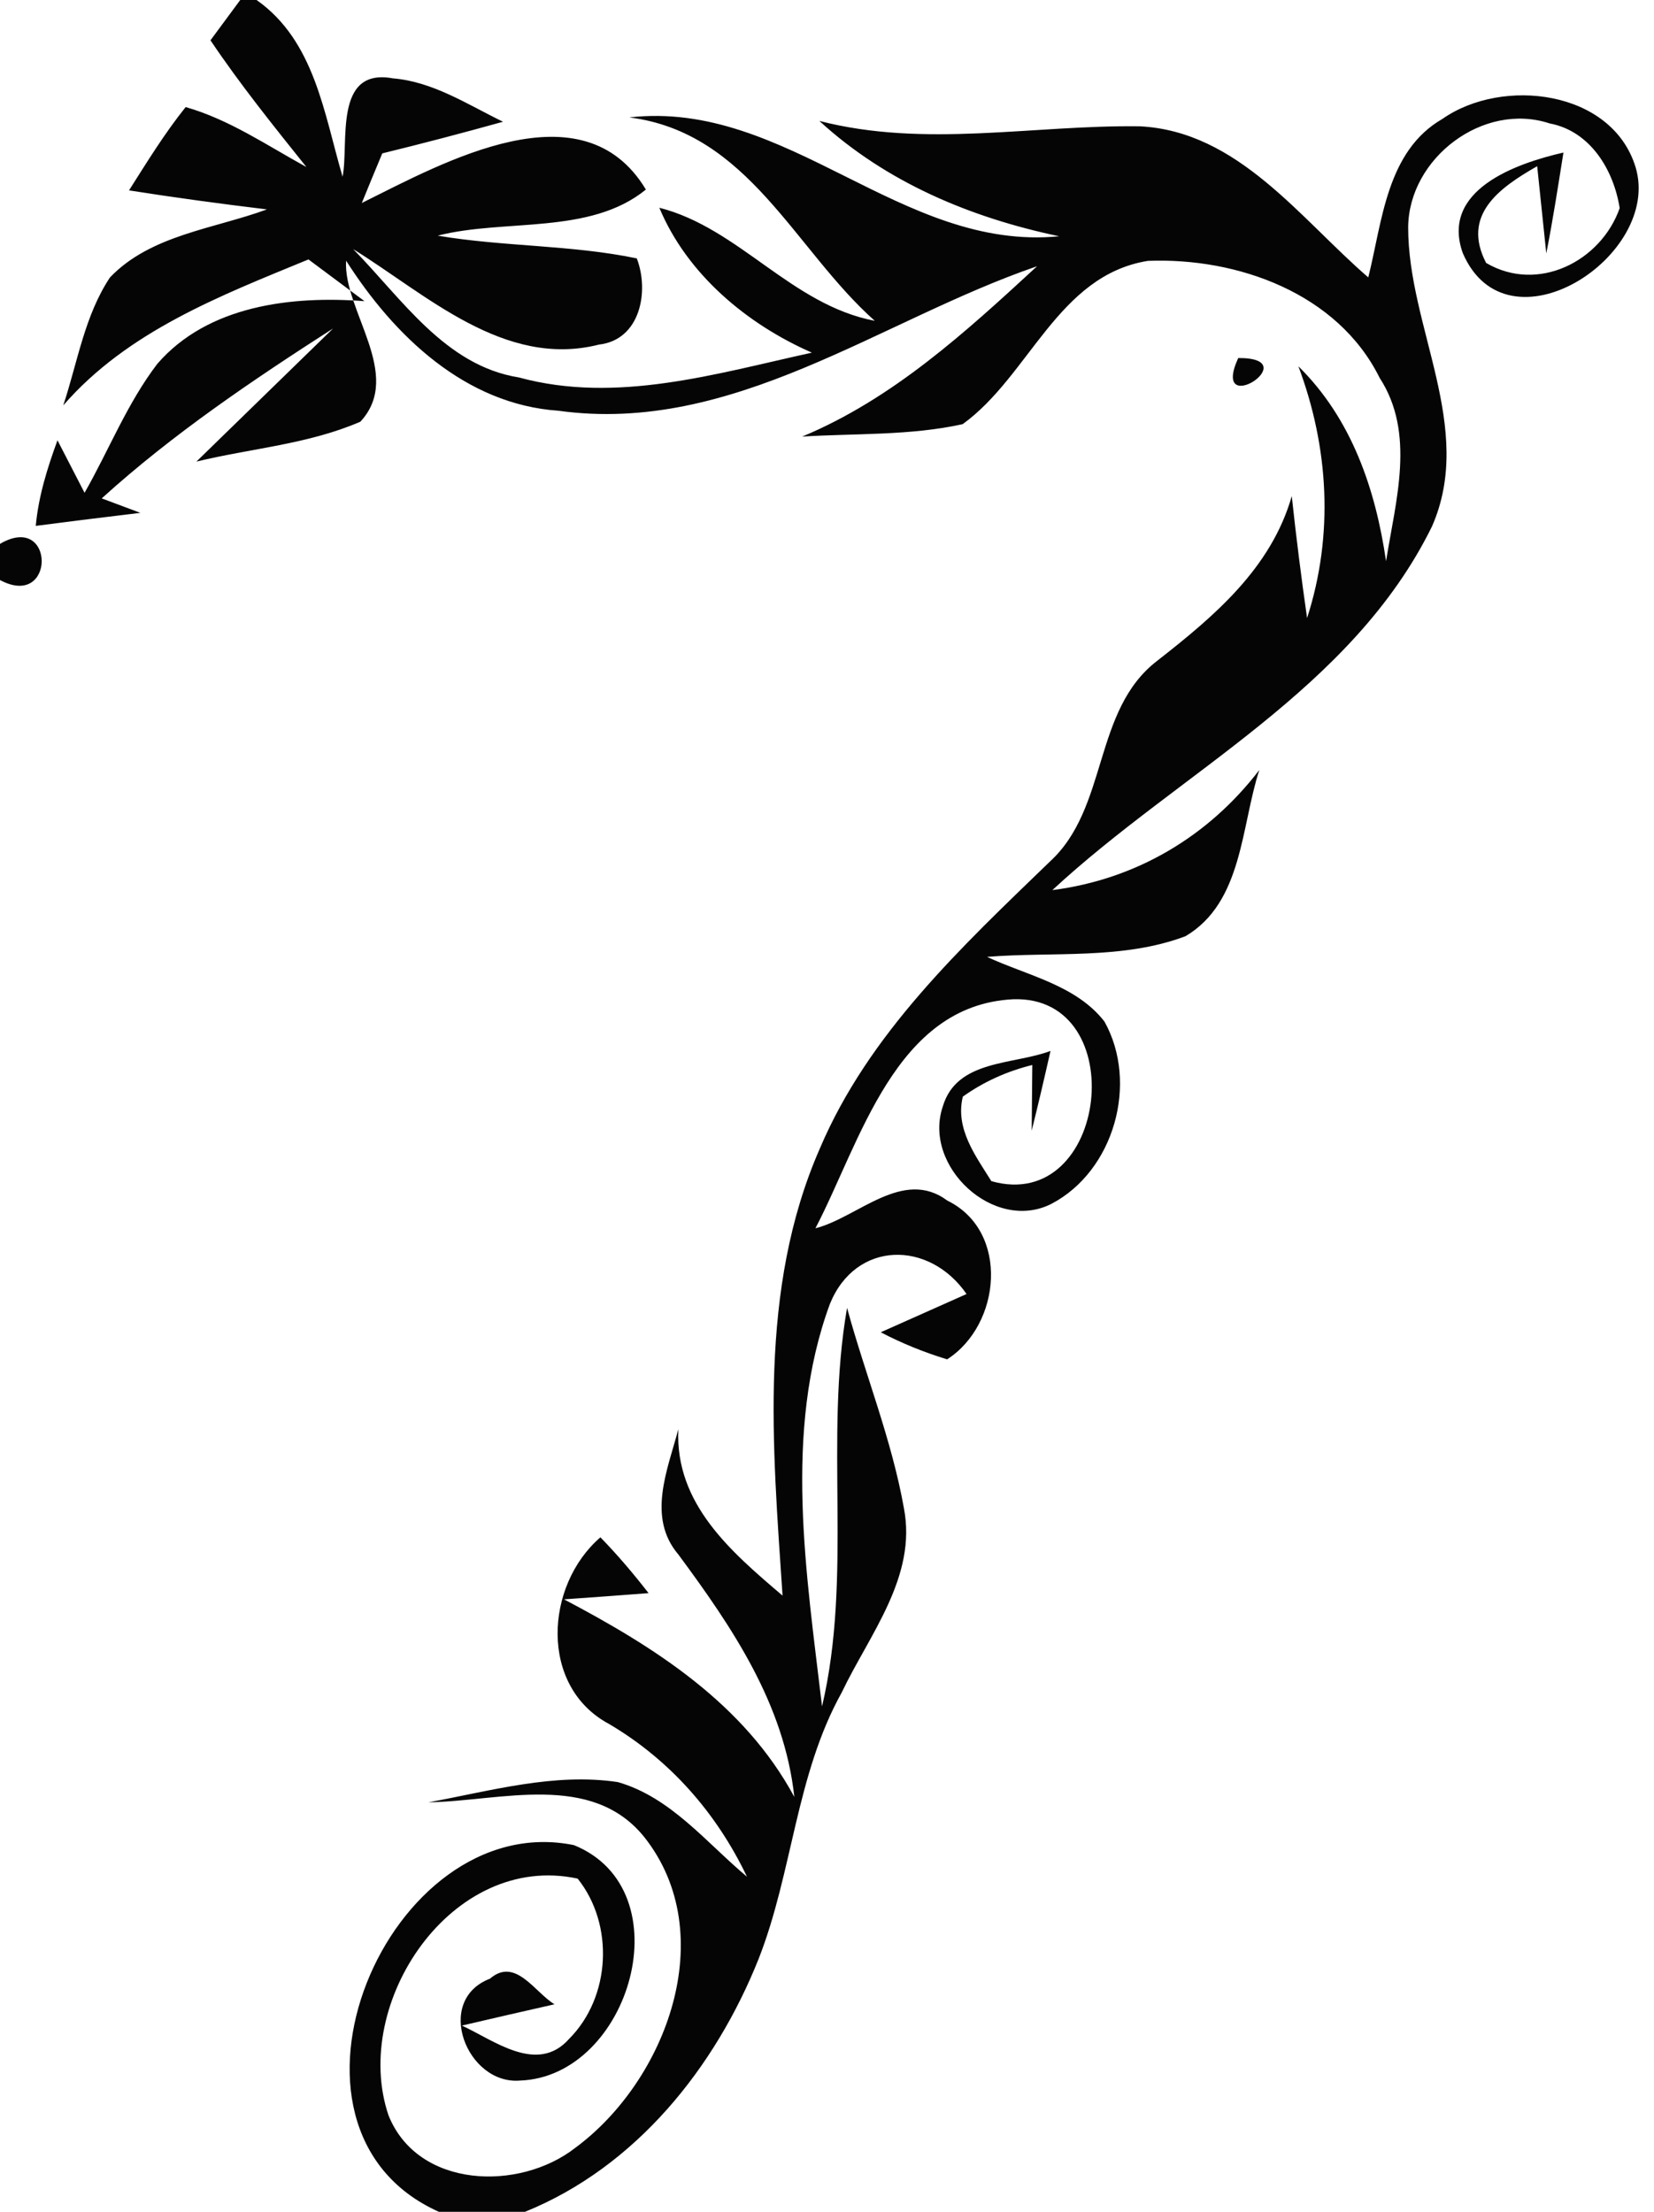 <?xml version="1.0" encoding="UTF-8" ?>
<!DOCTYPE svg PUBLIC "-//W3C//DTD SVG 1.1//EN" "http://www.w3.org/Graphics/SVG/1.1/DTD/svg11.dtd">
<svg width="80pt" height="107pt" viewBox="0 0 80 107" version="1.1" xmlns="http://www.w3.org/2000/svg">
<g id="#000000fa">
<path fill="#000000" opacity="0.98" d=" M 11.62 0.00 L 12.41 0.00 C 15.22 1.98 15.67 5.49 16.57 8.55 C 16.89 6.93 16.11 3.26 19.00 3.79 C 20.95 3.95 22.62 5.06 24.33 5.89 C 22.39 6.43 20.45 6.94 18.49 7.42 C 18.24 8.02 17.74 9.22 17.50 9.82 C 21.47 7.85 28.18 4.08 31.24 9.17 C 28.53 11.38 24.41 10.57 21.17 11.40 C 24.36 11.94 27.63 11.84 30.80 12.50 C 31.41 14.08 30.98 16.44 28.97 16.67 C 24.39 17.83 20.62 14.24 17.08 12.05 C 19.42 14.42 21.52 17.69 25.10 18.26 C 29.83 19.55 34.65 18.07 39.27 17.06 C 36.12 15.68 33.23 13.26 31.89 10.05 C 35.75 11.03 38.27 14.75 42.31 15.52 C 38.42 12.06 36.21 6.41 30.44 5.68 C 38.10 4.81 43.58 12.18 51.23 11.43 C 46.95 10.53 42.88 8.83 39.63 5.85 C 44.75 7.17 49.95 6.04 55.13 6.11 C 59.88 6.35 62.87 10.56 66.18 13.42 C 66.86 10.71 67.06 7.31 69.77 5.75 C 72.67 3.72 77.97 4.35 79.11 8.09 C 80.40 12.39 72.90 17.25 70.75 12.24 C 69.66 9.18 73.35 7.90 75.62 7.38 C 75.36 9.01 75.11 10.64 74.79 12.26 C 74.68 11.21 74.46 9.10 74.35 8.04 C 72.51 9.09 70.68 10.40 71.88 12.72 C 74.38 14.19 77.43 12.65 78.34 10.07 C 78.05 8.22 76.92 6.34 74.95 5.97 C 71.74 4.91 68.14 7.65 68.11 10.99 C 68.10 15.84 71.36 20.69 69.26 25.47 C 65.38 33.36 57.09 37.32 50.90 43.06 C 54.96 42.54 58.45 40.46 60.91 37.25 C 60.02 39.98 60.11 43.65 57.34 45.29 C 54.29 46.44 50.93 46.03 47.74 46.29 C 49.67 47.19 52.05 47.65 53.42 49.42 C 55.08 52.39 53.89 56.65 50.85 58.24 C 48.08 59.64 44.62 56.42 45.60 53.53 C 46.27 51.25 49.01 51.52 50.81 50.84 C 50.52 52.13 50.22 53.41 49.90 54.70 C 49.91 53.90 49.92 52.32 49.93 51.52 C 48.71 51.82 47.58 52.33 46.57 53.05 C 46.19 54.60 47.19 55.92 47.95 57.14 C 53.61 58.74 54.78 48.15 49.01 48.34 C 43.29 48.62 41.62 55.25 39.44 59.42 C 41.49 58.90 43.67 56.48 45.82 58.08 C 48.85 59.56 48.42 64.09 45.81 65.76 C 44.70 65.42 43.63 64.99 42.60 64.45 C 43.64 63.99 45.71 63.06 46.75 62.60 C 44.95 59.99 41.39 60.00 40.14 63.08 C 37.87 69.25 39.01 76.18 39.76 82.55 C 41.25 76.21 39.86 69.66 40.97 63.27 C 41.85 66.50 43.13 69.64 43.72 72.96 C 44.36 76.28 42.05 79.07 40.71 81.88 C 38.49 85.87 38.34 90.57 36.69 94.77 C 34.59 100.03 30.75 104.83 25.39 107.00 L 21.23 107.00 C 12.20 102.96 18.77 87.43 27.76 89.26 C 33.11 91.43 30.48 100.46 25.15 100.65 C 22.58 100.86 20.97 96.77 23.70 95.72 C 24.93 94.66 25.86 96.38 26.82 96.96 C 25.32 97.30 23.83 97.64 22.34 97.99 C 23.89 98.70 25.99 100.37 27.53 98.63 C 29.54 96.61 29.72 93.11 27.94 90.88 C 21.85 89.57 16.96 96.91 18.79 102.33 C 20.21 105.88 25.12 106.02 27.83 103.90 C 32.24 100.64 34.87 93.57 31.17 88.88 C 28.61 85.69 24.21 87.13 20.72 87.19 C 23.73 86.64 26.80 85.75 29.88 86.21 C 32.44 86.94 34.16 89.14 36.13 90.79 C 34.66 87.71 32.41 85.14 29.46 83.40 C 26.07 81.59 26.35 76.69 29.04 74.37 C 29.87 75.22 30.64 76.13 31.37 77.07 C 30.35 77.15 28.30 77.30 27.28 77.37 C 31.68 79.69 35.99 82.42 38.42 86.93 C 37.93 82.43 35.42 78.73 32.81 75.20 C 31.28 73.40 32.29 71.10 32.81 69.14 C 32.64 72.75 35.36 75.07 37.85 77.19 C 37.37 69.98 36.67 62.37 39.65 55.57 C 42.01 50.00 46.51 45.81 50.77 41.69 C 53.63 39.08 52.84 34.36 55.98 31.96 C 58.73 29.81 61.48 27.49 62.48 24.00 C 62.69 25.97 62.94 27.94 63.22 29.90 C 64.52 25.87 64.27 21.64 62.80 17.72 C 65.37 20.25 66.53 23.65 67.04 27.15 C 67.50 24.23 68.48 20.97 66.73 18.28 C 64.70 14.18 59.85 12.45 55.52 12.62 C 51.16 13.32 49.80 18.18 46.56 20.52 C 44.02 21.08 41.38 20.96 38.80 21.12 C 43.19 19.29 46.71 16.06 50.16 12.88 C 42.55 15.49 35.46 21.04 27.01 19.87 C 22.50 19.56 19.06 16.25 16.74 12.61 C 16.59 15.01 19.54 18.13 17.43 20.40 C 14.92 21.49 12.14 21.69 9.50 22.33 C 11.15 20.72 14.46 17.50 16.11 15.89 C 12.22 18.39 8.36 20.99 4.92 24.11 L 6.79 24.81 C 5.11 25.01 3.42 25.22 1.73 25.44 C 1.86 24.01 2.29 22.64 2.78 21.30 L 4.09 23.84 C 5.27 21.77 6.15 19.51 7.61 17.60 C 10.06 14.77 14.11 14.30 17.63 14.57 L 14.92 12.55 C 10.65 14.31 6.18 16.02 3.06 19.61 C 3.75 17.53 4.09 15.27 5.32 13.42 C 7.29 11.36 10.36 11.07 12.91 10.13 C 10.68 9.86 8.46 9.56 6.24 9.21 C 7.11 7.84 7.96 6.45 8.98 5.18 C 11.09 5.78 12.92 7.04 14.82 8.08 C 13.22 6.08 11.61 4.08 10.18 1.95 C 10.54 1.46 11.26 0.49 11.62 0.00 M 15.40 9.40 C 15.66 9.66 15.66 9.66 15.40 9.40 Z" />
<path fill="#000000" opacity="0.98" d=" M 59.89 17.32 C 63.24 17.30 58.51 20.35 59.89 17.32 Z" />
<path fill="#000000" opacity="0.98" d=" M 0.00 26.31 C 2.68 24.74 2.70 29.51 0.00 28.06 L 0.00 26.31 Z" />
</g>
</svg>
